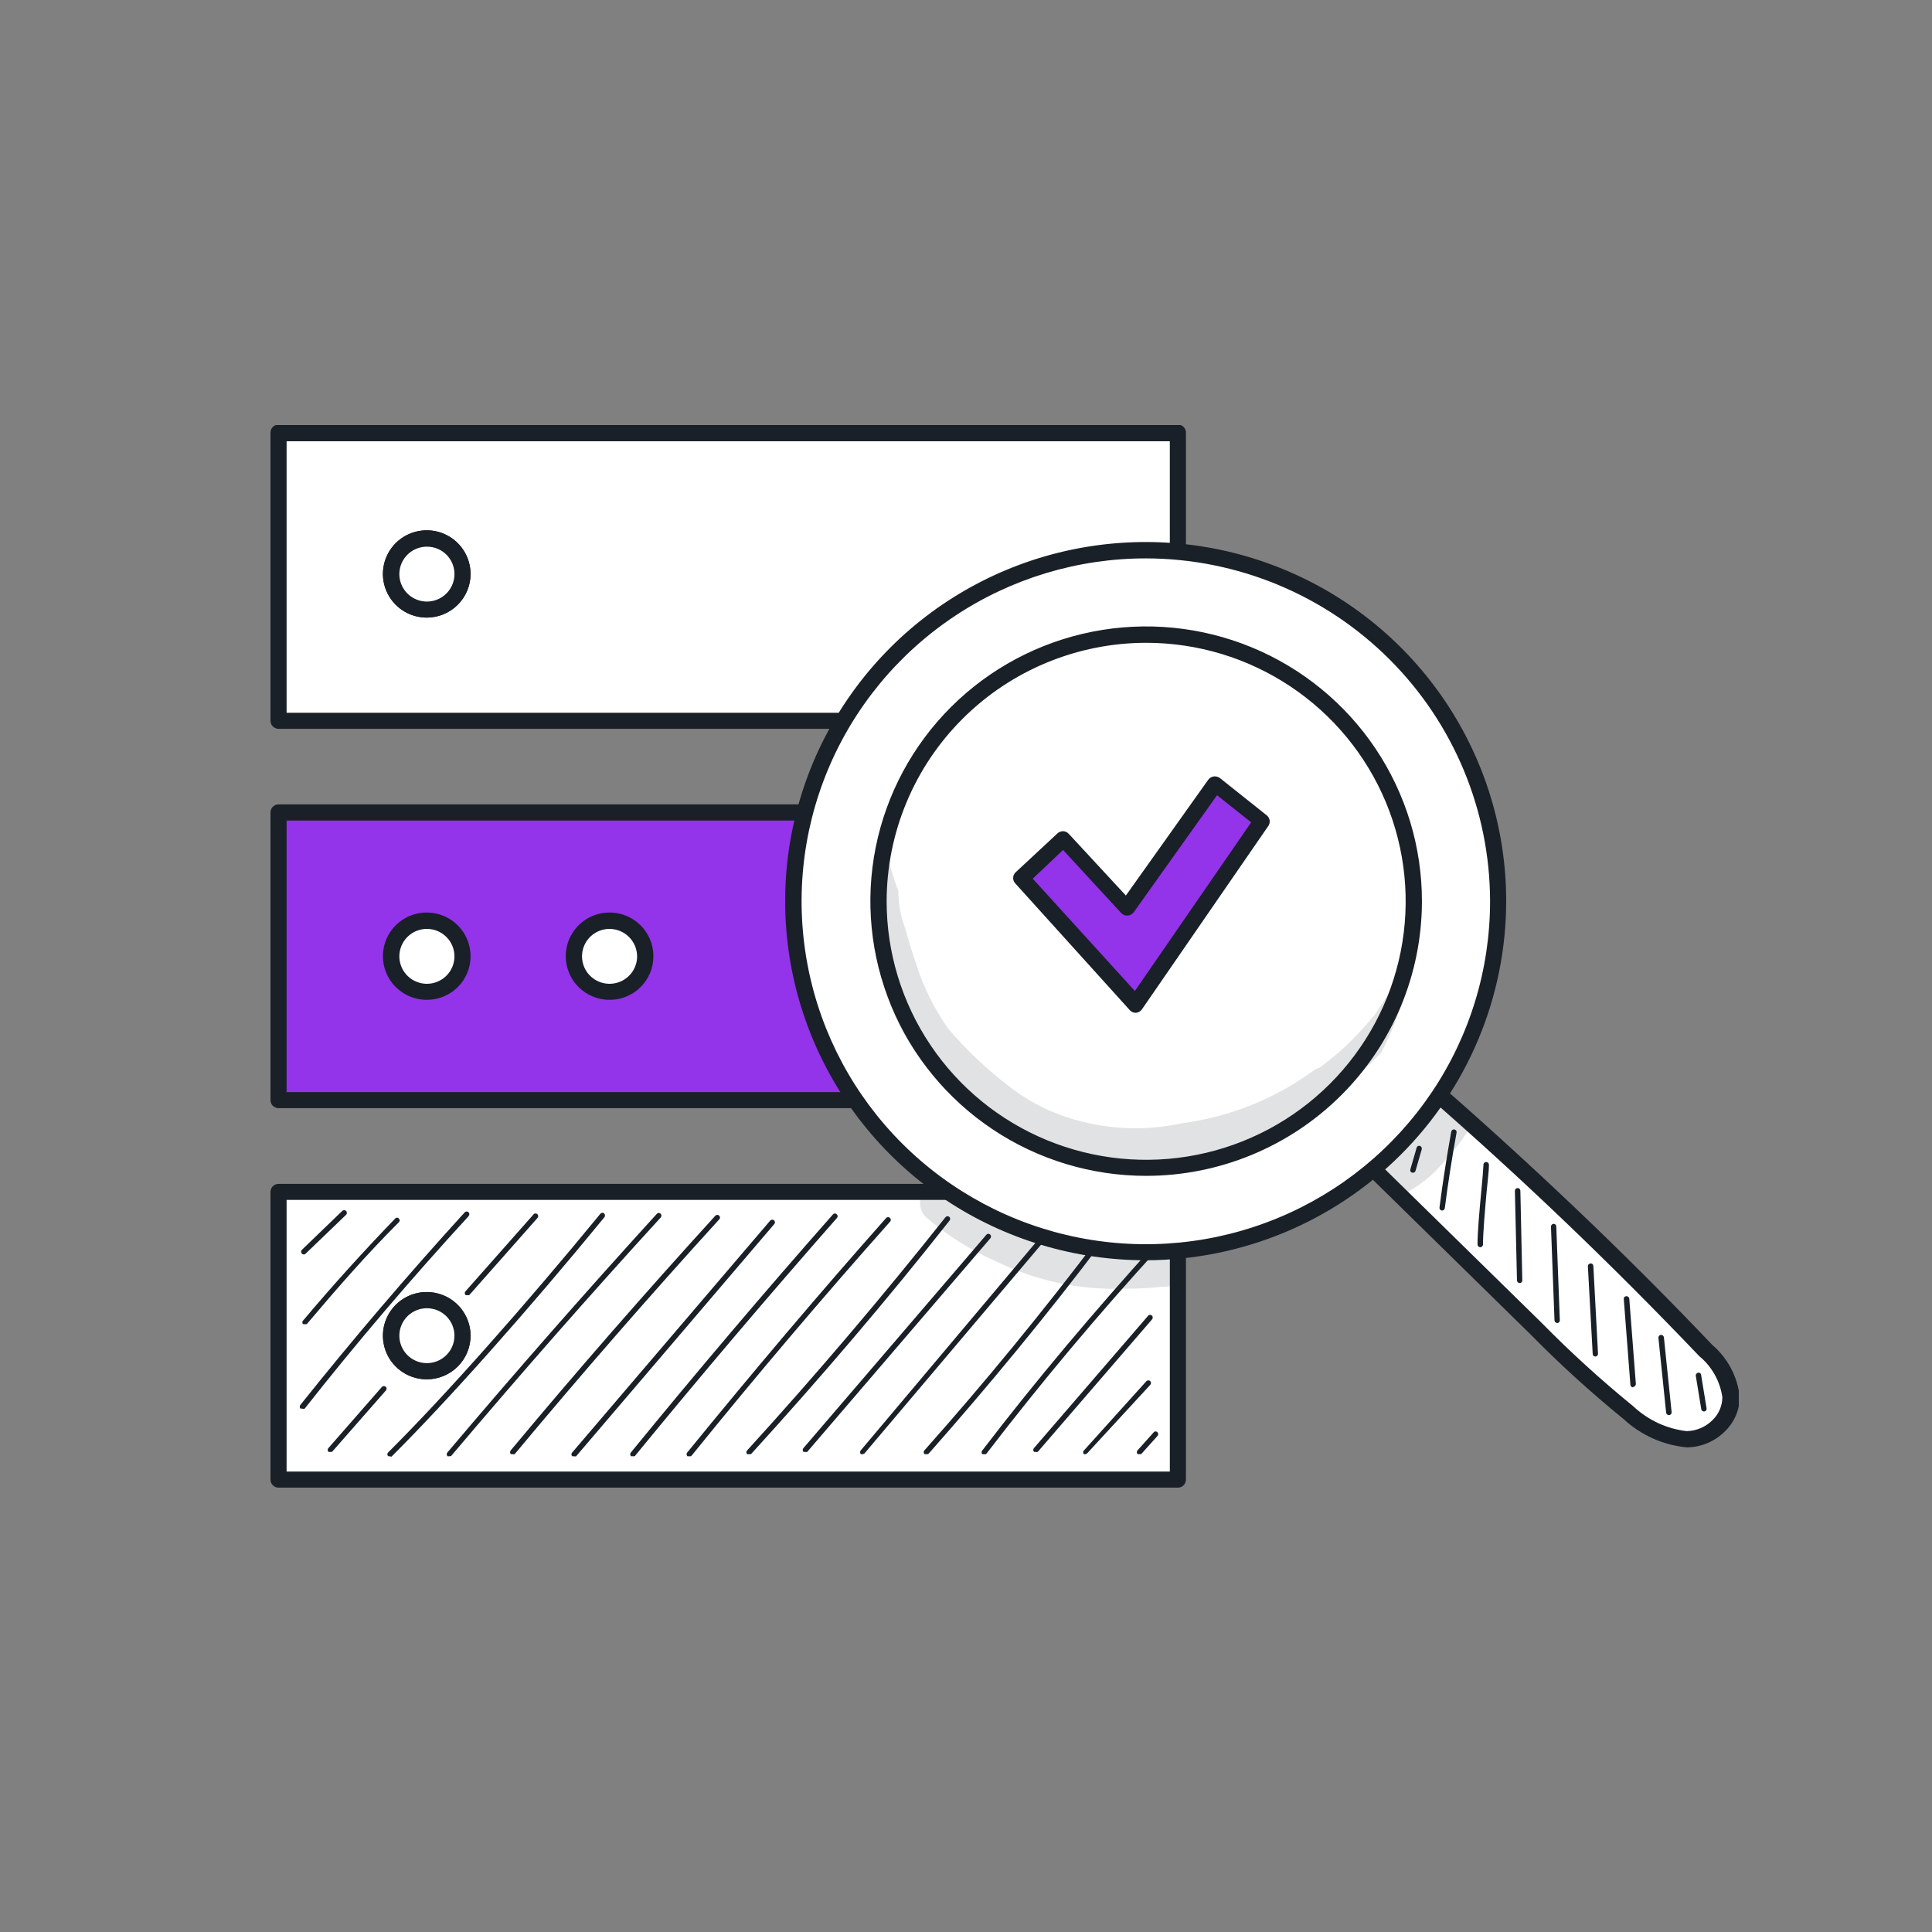 <svg width="100" height="100" viewBox="0 0 100 100" fill="none" xmlns="http://www.w3.org/2000/svg">
<rect x="0" y="0" width="100" height="100" fill="#808080" stroke="none"/>
<g clip-path="url(#clip0_107_9545)">
<path d="M60.968 61.693H14.417V76.576H60.968V61.693Z" fill="white"/>
<path d="M60.968 77H14.417C14.361 77 14.307 76.989 14.255 76.968C14.204 76.946 14.158 76.915 14.119 76.875C14.08 76.836 14.05 76.789 14.029 76.738C14.009 76.686 13.999 76.632 14 76.576V61.693C14 61.583 14.044 61.477 14.122 61.399C14.2 61.321 14.306 61.277 14.417 61.277H60.968C61.078 61.277 61.184 61.321 61.262 61.399C61.34 61.477 61.384 61.583 61.384 61.693V76.576C61.386 76.632 61.376 76.686 61.355 76.738C61.335 76.789 61.304 76.836 61.265 76.875C61.226 76.915 61.18 76.946 61.129 76.968C61.078 76.989 61.023 77 60.968 77ZM14.834 76.169H60.551V62.108H14.834V76.169Z" fill="#1A2027"/>
<path d="M60.968 22.415H14.417V37.299H60.968V22.415Z" fill="white"/>
<path d="M60.967 37.723H14.417C14.306 37.723 14.2 37.679 14.122 37.601C14.044 37.523 14 37.417 14 37.307V22.39C14 22.28 14.044 22.175 14.122 22.097C14.2 22.019 14.306 21.975 14.417 21.975H60.967C61.078 21.975 61.184 22.019 61.262 22.097C61.34 22.175 61.384 22.28 61.384 22.39V37.34C61.376 37.445 61.328 37.542 61.251 37.613C61.174 37.684 61.072 37.723 60.967 37.723V37.723ZM14.834 36.892H60.55V22.839H14.834V36.892Z" fill="#1A2027"/>
<path d="M60.968 42.058H14.417V56.942H60.968V42.058Z" fill="rgba(147, 51, 234, 1)"/>
<path d="M60.968 57.357H14.417C14.306 57.357 14.2 57.313 14.122 57.236C14.044 57.158 14 57.052 14 56.942V42.058C13.999 42.003 14.009 41.948 14.029 41.897C14.05 41.845 14.08 41.798 14.119 41.759C14.158 41.72 14.204 41.688 14.255 41.667C14.307 41.645 14.361 41.635 14.417 41.635H60.968C61.023 41.635 61.078 41.645 61.129 41.667C61.18 41.688 61.226 41.72 61.265 41.759C61.304 41.798 61.335 41.845 61.355 41.897C61.376 41.948 61.386 42.003 61.384 42.058V56.942C61.384 57.052 61.34 57.158 61.262 57.236C61.184 57.313 61.078 57.357 60.968 57.357ZM14.834 56.527H60.551V42.473H14.834V56.527Z" fill="#1A2027"/>
<path d="M20.254 29.716C20.249 29.352 20.352 28.995 20.552 28.689C20.751 28.384 21.037 28.145 21.374 28.002C21.71 27.86 22.081 27.82 22.44 27.888C22.799 27.956 23.13 28.129 23.39 28.384C23.65 28.64 23.828 28.967 23.901 29.324C23.975 29.68 23.94 30.051 23.801 30.388C23.662 30.724 23.426 31.013 23.123 31.215C22.819 31.418 22.462 31.526 22.096 31.527C21.612 31.527 21.147 31.337 20.802 30.998C20.457 30.659 20.26 30.198 20.254 29.716V29.716Z" fill="white"/>
<path d="M22.096 31.967C21.647 31.968 21.207 31.837 20.833 31.59C20.459 31.342 20.167 30.989 19.994 30.576C19.821 30.163 19.776 29.708 19.863 29.269C19.95 28.83 20.166 28.427 20.484 28.11C20.802 27.794 21.207 27.578 21.647 27.492C22.088 27.405 22.545 27.45 22.959 27.622C23.374 27.794 23.728 28.085 23.977 28.458C24.225 28.831 24.357 29.268 24.356 29.716C24.354 30.312 24.115 30.884 23.691 31.305C23.268 31.727 22.695 31.965 22.096 31.967ZM22.096 28.296C21.814 28.296 21.538 28.379 21.304 28.535C21.07 28.691 20.887 28.913 20.779 29.172C20.671 29.432 20.643 29.718 20.698 29.993C20.753 30.269 20.889 30.522 21.088 30.72C21.287 30.919 21.541 31.054 21.818 31.109C22.095 31.164 22.381 31.136 22.642 31.028C22.902 30.921 23.125 30.739 23.282 30.505C23.438 30.271 23.522 29.997 23.522 29.716C23.523 29.529 23.487 29.344 23.416 29.171C23.344 28.998 23.239 28.841 23.107 28.709C22.974 28.577 22.817 28.473 22.643 28.402C22.47 28.331 22.284 28.295 22.096 28.296V28.296Z" fill="#1A2027"/>
<path d="M20.254 29.716C20.249 29.352 20.352 28.995 20.552 28.689C20.751 28.384 21.037 28.145 21.374 28.002C21.71 27.86 22.081 27.82 22.44 27.888C22.799 27.956 23.13 28.129 23.39 28.384C23.65 28.64 23.828 28.967 23.901 29.324C23.975 29.68 23.94 30.051 23.801 30.388C23.662 30.724 23.426 31.013 23.123 31.215C22.819 31.418 22.462 31.526 22.096 31.527C21.612 31.527 21.147 31.337 20.802 30.998C20.457 30.659 20.26 30.198 20.254 29.716V29.716Z" fill="white"/>
<path d="M22.096 31.967C21.647 31.968 21.207 31.837 20.833 31.59C20.459 31.342 20.167 30.989 19.994 30.576C19.821 30.163 19.776 29.708 19.863 29.269C19.95 28.83 20.166 28.427 20.484 28.11C20.802 27.794 21.207 27.578 21.647 27.492C22.088 27.405 22.545 27.45 22.959 27.622C23.374 27.794 23.728 28.085 23.977 28.458C24.225 28.831 24.357 29.268 24.356 29.716C24.354 30.312 24.115 30.884 23.691 31.305C23.268 31.727 22.695 31.965 22.096 31.967ZM22.096 28.296C21.814 28.296 21.538 28.379 21.304 28.535C21.07 28.691 20.887 28.913 20.779 29.172C20.671 29.432 20.643 29.718 20.698 29.993C20.753 30.269 20.889 30.522 21.088 30.72C21.287 30.919 21.541 31.054 21.818 31.109C22.095 31.164 22.381 31.136 22.642 31.028C22.902 30.921 23.125 30.739 23.282 30.505C23.438 30.271 23.522 29.997 23.522 29.716C23.523 29.529 23.487 29.344 23.416 29.171C23.344 28.998 23.239 28.841 23.107 28.709C22.974 28.577 22.817 28.473 22.643 28.402C22.47 28.331 22.284 28.295 22.096 28.296V28.296Z" fill="#1A2027"/>
<path d="M20.253 49.5C20.253 49.137 20.361 48.782 20.564 48.48C20.767 48.178 21.054 47.943 21.391 47.804C21.728 47.665 22.098 47.629 22.456 47.7C22.813 47.77 23.141 47.945 23.399 48.202C23.657 48.459 23.832 48.786 23.903 49.142C23.974 49.498 23.938 49.867 23.799 50.202C23.659 50.538 23.423 50.825 23.12 51.026C22.817 51.228 22.461 51.336 22.096 51.336C21.607 51.336 21.139 51.142 20.793 50.798C20.448 50.454 20.253 49.987 20.253 49.5Z" fill="white"/>
<path d="M22.096 51.751C21.647 51.752 21.207 51.621 20.833 51.373C20.459 51.126 20.167 50.773 19.994 50.36C19.821 49.947 19.776 49.492 19.863 49.053C19.95 48.614 20.166 48.211 20.484 47.894C20.802 47.578 21.207 47.362 21.647 47.276C22.088 47.189 22.545 47.234 22.959 47.406C23.374 47.578 23.728 47.869 23.977 48.242C24.225 48.614 24.357 49.053 24.356 49.5C24.356 49.796 24.297 50.088 24.184 50.361C24.07 50.634 23.904 50.883 23.694 51.092C23.484 51.301 23.235 51.466 22.961 51.58C22.687 51.693 22.393 51.751 22.096 51.751V51.751ZM22.096 48.08C21.814 48.08 21.538 48.163 21.304 48.319C21.07 48.475 20.887 48.697 20.779 48.956C20.671 49.216 20.643 49.502 20.698 49.777C20.753 50.053 20.889 50.306 21.088 50.504C21.287 50.703 21.541 50.838 21.818 50.893C22.095 50.948 22.381 50.92 22.642 50.812C22.902 50.705 23.125 50.523 23.282 50.289C23.438 50.056 23.522 49.781 23.522 49.5C23.522 49.313 23.485 49.129 23.413 48.956C23.342 48.784 23.237 48.628 23.104 48.496C22.972 48.364 22.815 48.259 22.642 48.188C22.469 48.116 22.283 48.08 22.096 48.08V48.08Z" fill="#1A2027"/>
<path d="M20.253 69.135C20.253 68.772 20.361 68.417 20.564 68.115C20.767 67.813 21.054 67.578 21.391 67.439C21.728 67.3 22.098 67.263 22.456 67.334C22.813 67.405 23.141 67.58 23.399 67.837C23.657 68.093 23.832 68.42 23.903 68.776C23.974 69.132 23.938 69.502 23.799 69.837C23.659 70.172 23.423 70.459 23.12 70.661C22.817 70.862 22.461 70.97 22.096 70.97C21.607 70.97 21.139 70.777 20.793 70.433C20.448 70.088 20.253 69.621 20.253 69.135Z" fill="white"/>
<path d="M22.096 71.394C21.647 71.395 21.208 71.264 20.834 71.017C20.46 70.77 20.168 70.418 19.995 70.005C19.822 69.592 19.776 69.138 19.862 68.699C19.949 68.26 20.164 67.857 20.481 67.54C20.798 67.223 21.202 67.007 21.642 66.919C22.082 66.832 22.539 66.876 22.954 67.047C23.369 67.217 23.723 67.507 23.973 67.879C24.222 68.25 24.356 68.687 24.356 69.135C24.356 69.732 24.118 70.306 23.694 70.729C23.271 71.153 22.696 71.391 22.096 71.394V71.394ZM22.096 67.714C21.814 67.714 21.538 67.798 21.304 67.954C21.07 68.11 20.887 68.332 20.779 68.591C20.671 68.851 20.643 69.136 20.698 69.412C20.753 69.687 20.889 69.94 21.088 70.139C21.287 70.338 21.541 70.473 21.818 70.528C22.095 70.582 22.381 70.554 22.642 70.447C22.902 70.339 23.125 70.157 23.282 69.924C23.438 69.69 23.522 69.415 23.522 69.135C23.522 68.948 23.485 68.763 23.413 68.591C23.342 68.419 23.237 68.262 23.104 68.13C22.972 67.998 22.815 67.894 22.642 67.822C22.469 67.751 22.283 67.714 22.096 67.714V67.714Z" fill="#1A2027"/>
<path d="M20.253 69.135C20.253 68.772 20.361 68.417 20.564 68.115C20.767 67.813 21.054 67.578 21.391 67.439C21.728 67.3 22.098 67.263 22.456 67.334C22.813 67.405 23.141 67.58 23.399 67.837C23.657 68.093 23.832 68.42 23.903 68.776C23.974 69.132 23.938 69.502 23.799 69.837C23.659 70.172 23.423 70.459 23.12 70.661C22.817 70.862 22.461 70.97 22.096 70.97C21.607 70.97 21.139 70.777 20.793 70.433C20.448 70.088 20.253 69.621 20.253 69.135Z" fill="white"/>
<path d="M22.096 71.394C21.647 71.395 21.208 71.264 20.834 71.017C20.46 70.77 20.168 70.418 19.995 70.005C19.822 69.592 19.776 69.138 19.862 68.699C19.949 68.26 20.164 67.857 20.481 67.54C20.798 67.223 21.202 67.007 21.642 66.919C22.082 66.832 22.539 66.876 22.954 67.047C23.369 67.217 23.723 67.507 23.973 67.879C24.222 68.25 24.356 68.687 24.356 69.135C24.356 69.732 24.118 70.306 23.694 70.729C23.271 71.153 22.696 71.391 22.096 71.394V71.394ZM22.096 67.714C21.814 67.714 21.538 67.798 21.304 67.954C21.07 68.11 20.887 68.332 20.779 68.591C20.671 68.851 20.643 69.136 20.698 69.412C20.753 69.687 20.889 69.94 21.088 70.139C21.287 70.338 21.541 70.473 21.818 70.528C22.095 70.582 22.381 70.554 22.642 70.447C22.902 70.339 23.125 70.157 23.282 69.924C23.438 69.69 23.522 69.415 23.522 69.135C23.522 68.948 23.485 68.763 23.413 68.591C23.342 68.419 23.237 68.262 23.104 68.13C22.972 67.998 22.815 67.894 22.642 67.822C22.469 67.751 22.283 67.714 22.096 67.714V67.714Z" fill="#1A2027"/>
<path d="M29.709 49.5C29.709 49.137 29.817 48.782 30.019 48.48C30.221 48.178 30.509 47.943 30.846 47.804C31.183 47.665 31.553 47.629 31.911 47.7C32.268 47.77 32.596 47.945 32.854 48.202C33.112 48.459 33.287 48.786 33.358 49.142C33.429 49.498 33.393 49.867 33.254 50.202C33.114 50.538 32.878 50.825 32.575 51.026C32.272 51.228 31.916 51.336 31.551 51.336C31.309 51.336 31.07 51.288 30.846 51.196C30.622 51.104 30.419 50.968 30.248 50.798C30.077 50.627 29.941 50.425 29.849 50.202C29.756 49.98 29.709 49.741 29.709 49.5V49.5Z" fill="white"/>
<path d="M31.551 51.751C31.102 51.751 30.663 51.618 30.29 51.37C29.917 51.121 29.626 50.768 29.455 50.354C29.284 49.941 29.239 49.486 29.327 49.048C29.416 48.609 29.632 48.207 29.95 47.891C30.268 47.576 30.673 47.361 31.114 47.275C31.554 47.189 32.011 47.235 32.425 47.407C32.839 47.579 33.193 47.87 33.441 48.243C33.689 48.615 33.821 49.053 33.819 49.5C33.819 49.796 33.76 50.09 33.646 50.363C33.532 50.637 33.365 50.885 33.154 51.094C32.944 51.304 32.693 51.469 32.418 51.582C32.143 51.694 31.849 51.752 31.551 51.751V51.751ZM31.551 48.08C31.269 48.08 30.993 48.163 30.759 48.319C30.524 48.475 30.342 48.697 30.234 48.956C30.126 49.216 30.098 49.502 30.153 49.777C30.208 50.053 30.343 50.306 30.543 50.504C30.742 50.703 30.996 50.838 31.273 50.893C31.549 50.948 31.836 50.92 32.097 50.812C32.357 50.705 32.58 50.523 32.737 50.289C32.893 50.056 32.977 49.781 32.977 49.5C32.975 49.124 32.824 48.764 32.557 48.498C32.29 48.232 31.929 48.082 31.551 48.08Z" fill="#1A2027"/>
<path d="M20.187 75.372C20.157 75.384 20.124 75.384 20.095 75.372C20.081 75.36 20.069 75.344 20.062 75.327C20.054 75.31 20.05 75.291 20.05 75.272C20.05 75.254 20.054 75.235 20.062 75.218C20.069 75.201 20.081 75.185 20.095 75.173C23.055 72.224 27.157 67.598 31.084 62.814C31.097 62.801 31.112 62.791 31.128 62.784C31.145 62.777 31.162 62.773 31.18 62.773C31.198 62.773 31.216 62.777 31.232 62.784C31.249 62.791 31.264 62.801 31.276 62.814C31.301 62.841 31.314 62.877 31.314 62.914C31.314 62.95 31.301 62.986 31.276 63.013C27.349 67.806 23.23 72.44 20.262 75.397C20.235 75.396 20.209 75.388 20.187 75.372Z" fill="#1A2027"/>
<path d="M17.093 75.148C17.063 75.155 17.032 75.155 17.002 75.148C16.975 75.121 16.96 75.085 16.96 75.048C16.96 75.011 16.975 74.975 17.002 74.948L19.77 71.784C19.797 71.758 19.833 71.743 19.87 71.743C19.908 71.743 19.944 71.758 19.97 71.784C19.983 71.796 19.993 71.811 20 71.828C20.007 71.844 20.011 71.862 20.011 71.88C20.011 71.897 20.007 71.915 20 71.931C19.993 71.948 19.983 71.963 19.97 71.975L17.194 75.139C17.163 75.155 17.127 75.158 17.093 75.148Z" fill="#1A2027"/>
<path d="M24.189 67.033C24.159 67.042 24.127 67.042 24.097 67.033C24.071 67.007 24.056 66.971 24.056 66.934C24.056 66.896 24.071 66.86 24.097 66.834L27.624 62.847C27.636 62.834 27.651 62.824 27.668 62.817C27.684 62.81 27.702 62.807 27.72 62.807C27.738 62.807 27.755 62.81 27.772 62.817C27.788 62.824 27.803 62.834 27.816 62.847C27.842 62.874 27.857 62.91 27.857 62.947C27.857 62.984 27.842 63.02 27.816 63.047L24.289 67.033C24.257 67.046 24.221 67.046 24.189 67.033Z" fill="#1A2027"/>
<path d="M15.634 72.905C15.607 72.915 15.578 72.915 15.551 72.905C15.527 72.879 15.514 72.845 15.514 72.81C15.514 72.774 15.527 72.74 15.551 72.714C18.261 69.317 21.121 65.97 24.056 62.748C24.082 62.721 24.118 62.706 24.156 62.706C24.193 62.706 24.229 62.721 24.256 62.748C24.28 62.775 24.294 62.81 24.294 62.847C24.294 62.884 24.28 62.919 24.256 62.947C21.321 66.144 18.469 69.483 15.768 72.914C15.746 72.921 15.723 72.925 15.7 72.923C15.677 72.922 15.655 72.916 15.634 72.905Z" fill="#1A2027"/>
<path d="M15.776 68.537C15.749 68.547 15.72 68.547 15.693 68.537C15.679 68.525 15.667 68.51 15.66 68.494C15.652 68.477 15.648 68.459 15.648 68.441C15.648 68.423 15.652 68.405 15.66 68.388C15.667 68.372 15.679 68.357 15.693 68.346C17.21 66.543 18.811 64.774 20.454 63.072C20.465 63.057 20.48 63.046 20.497 63.039C20.513 63.031 20.531 63.027 20.55 63.027C20.568 63.027 20.586 63.031 20.602 63.039C20.619 63.046 20.634 63.057 20.645 63.072C20.658 63.084 20.669 63.099 20.675 63.115C20.683 63.132 20.686 63.149 20.686 63.167C20.686 63.185 20.683 63.202 20.675 63.219C20.669 63.235 20.658 63.25 20.645 63.263C18.978 64.924 17.41 66.726 15.893 68.52C15.876 68.531 15.857 68.539 15.836 68.542C15.816 68.545 15.796 68.543 15.776 68.537Z" fill="#1A2027"/>
<path d="M15.726 64.932C15.688 64.931 15.653 64.916 15.626 64.89C15.599 64.864 15.585 64.828 15.585 64.791C15.585 64.753 15.599 64.718 15.626 64.691L17.719 62.673C17.746 62.649 17.781 62.636 17.817 62.637C17.853 62.638 17.887 62.653 17.913 62.678C17.939 62.704 17.953 62.738 17.954 62.774C17.956 62.81 17.943 62.845 17.919 62.872L15.818 64.89C15.793 64.914 15.76 64.929 15.726 64.932Z" fill="#1A2027"/>
<path d="M23.255 75.372C23.225 75.381 23.193 75.381 23.163 75.372C23.137 75.346 23.122 75.31 23.122 75.272C23.122 75.235 23.137 75.199 23.163 75.173C26.674 71.02 30.317 66.867 34.003 62.822C34.015 62.809 34.03 62.799 34.047 62.792C34.063 62.785 34.081 62.782 34.099 62.782C34.117 62.782 34.134 62.785 34.151 62.792C34.167 62.799 34.182 62.809 34.194 62.822C34.221 62.849 34.236 62.885 34.236 62.922C34.236 62.959 34.221 62.995 34.194 63.022C30.517 67.041 26.874 71.194 23.355 75.356C23.325 75.374 23.289 75.38 23.255 75.372V75.372Z" fill="#1A2027"/>
<path d="M26.523 75.264C26.497 75.274 26.467 75.274 26.44 75.264C26.416 75.237 26.402 75.201 26.402 75.164C26.402 75.128 26.416 75.092 26.44 75.065C29.859 70.962 33.419 66.884 37.029 62.922C37.042 62.909 37.056 62.899 37.073 62.892C37.09 62.885 37.107 62.881 37.125 62.881C37.143 62.881 37.161 62.885 37.177 62.892C37.194 62.899 37.209 62.909 37.221 62.922C37.235 62.934 37.246 62.95 37.254 62.967C37.262 62.984 37.266 63.003 37.266 63.022C37.266 63.04 37.262 63.059 37.254 63.076C37.246 63.093 37.235 63.109 37.221 63.121C33.619 67.075 30.067 71.153 26.648 75.256C26.63 75.267 26.609 75.274 26.587 75.275C26.565 75.277 26.543 75.273 26.523 75.264Z" fill="#1A2027"/>
<path d="M29.709 75.372C29.679 75.384 29.646 75.384 29.617 75.372C29.604 75.36 29.594 75.345 29.587 75.328C29.58 75.312 29.576 75.294 29.576 75.277C29.576 75.259 29.58 75.241 29.587 75.225C29.594 75.208 29.604 75.193 29.617 75.181L39.872 63.171C39.899 63.145 39.935 63.13 39.972 63.13C40.01 63.13 40.046 63.145 40.072 63.171C40.097 63.197 40.11 63.231 40.11 63.267C40.11 63.302 40.097 63.336 40.072 63.362L29.817 75.38C29.781 75.389 29.743 75.386 29.709 75.372V75.372Z" fill="#1A2027"/>
<path d="M32.752 75.372C32.722 75.381 32.69 75.381 32.66 75.372C32.633 75.346 32.619 75.31 32.619 75.272C32.619 75.235 32.633 75.199 32.66 75.173C36.053 71.02 39.572 66.867 43.116 62.855C43.128 62.841 43.144 62.83 43.161 62.822C43.178 62.815 43.197 62.81 43.216 62.81C43.235 62.81 43.253 62.815 43.271 62.822C43.288 62.83 43.303 62.841 43.316 62.855C43.329 62.868 43.339 62.883 43.346 62.899C43.353 62.916 43.356 62.933 43.356 62.951C43.356 62.969 43.353 62.986 43.346 63.003C43.339 63.019 43.329 63.034 43.316 63.047C39.772 67.075 36.262 71.211 32.868 75.356C32.852 75.367 32.832 75.374 32.812 75.377C32.792 75.38 32.771 75.378 32.752 75.372Z" fill="#1A2027"/>
<path d="M35.662 75.372C35.635 75.38 35.606 75.38 35.578 75.372C35.552 75.346 35.537 75.31 35.537 75.272C35.537 75.235 35.552 75.199 35.578 75.173C38.914 71.078 42.349 67.008 45.842 63.072C45.853 63.053 45.867 63.038 45.885 63.026C45.902 63.014 45.921 63.006 45.942 63.002C45.963 62.999 45.984 63 46.004 63.006C46.025 63.011 46.043 63.022 46.059 63.035C46.075 63.049 46.087 63.066 46.096 63.086C46.104 63.105 46.108 63.126 46.107 63.147C46.106 63.168 46.101 63.188 46.091 63.207C46.081 63.225 46.068 63.242 46.051 63.254C42.557 67.183 39.105 71.252 35.795 75.347C35.777 75.363 35.755 75.373 35.732 75.378C35.709 75.382 35.684 75.38 35.662 75.372V75.372Z" fill="#1A2027"/>
<path d="M38.772 75.264C38.74 75.276 38.704 75.276 38.672 75.264C38.659 75.252 38.649 75.237 38.642 75.221C38.635 75.204 38.631 75.186 38.631 75.169C38.631 75.151 38.635 75.133 38.642 75.117C38.649 75.1 38.659 75.085 38.672 75.073C42.216 71.186 45.667 67.125 48.936 63.005C48.958 62.976 48.991 62.958 49.027 62.953C49.063 62.948 49.099 62.958 49.128 62.98C49.157 63.002 49.175 63.035 49.18 63.07C49.185 63.106 49.175 63.142 49.153 63.171C45.884 67.324 42.424 71.369 38.88 75.256C38.864 75.265 38.846 75.27 38.827 75.272C38.808 75.273 38.79 75.27 38.772 75.264V75.264Z" fill="#1A2027"/>
<path d="M41.673 75.148C41.646 75.154 41.617 75.154 41.59 75.148C41.564 75.121 41.549 75.085 41.549 75.048C41.549 75.011 41.564 74.975 41.59 74.948L51.062 63.902C51.074 63.889 51.089 63.879 51.106 63.872C51.122 63.865 51.14 63.861 51.158 63.861C51.176 63.861 51.194 63.865 51.21 63.872C51.227 63.879 51.241 63.889 51.254 63.902C51.28 63.928 51.295 63.964 51.295 64.002C51.295 64.039 51.28 64.075 51.254 64.101L41.782 75.148C41.765 75.155 41.746 75.159 41.728 75.159C41.709 75.159 41.691 75.155 41.673 75.148V75.148Z" fill="#1A2027"/>
<path d="M44.65 75.264C44.621 75.276 44.588 75.276 44.558 75.264C44.532 75.238 44.517 75.202 44.517 75.165C44.517 75.127 44.532 75.091 44.558 75.065L53.78 64.11C53.792 64.096 53.807 64.084 53.824 64.075C53.84 64.067 53.858 64.062 53.877 64.06C53.895 64.058 53.914 64.061 53.932 64.066C53.95 64.072 53.966 64.081 53.98 64.093C53.995 64.105 54.006 64.12 54.015 64.136C54.023 64.153 54.029 64.171 54.03 64.189C54.032 64.208 54.029 64.226 54.024 64.244C54.018 64.262 54.009 64.278 53.997 64.292L44.758 75.214C44.745 75.23 44.728 75.242 44.709 75.25C44.691 75.259 44.671 75.264 44.65 75.264Z" fill="#1A2027"/>
<path d="M47.944 75.264C47.914 75.272 47.882 75.272 47.852 75.264C47.825 75.238 47.81 75.202 47.81 75.165C47.81 75.127 47.825 75.091 47.852 75.065C50.987 71.543 54.022 67.839 56.873 64.06C56.885 64.046 56.898 64.034 56.914 64.025C56.929 64.016 56.946 64.01 56.964 64.008C56.982 64.005 57 64.007 57.017 64.011C57.035 64.016 57.051 64.024 57.065 64.035C57.08 64.046 57.091 64.059 57.1 64.075C57.109 64.09 57.115 64.108 57.117 64.125C57.12 64.143 57.119 64.161 57.114 64.178C57.109 64.196 57.101 64.212 57.09 64.226C54.239 68.013 51.195 71.701 48.06 75.248C48.044 75.259 48.024 75.266 48.004 75.269C47.984 75.272 47.963 75.27 47.944 75.264Z" fill="#1A2027"/>
<path d="M50.929 75.264C50.902 75.274 50.872 75.274 50.845 75.264C50.833 75.252 50.822 75.237 50.815 75.221C50.808 75.204 50.805 75.186 50.805 75.169C50.805 75.151 50.808 75.133 50.815 75.117C50.822 75.1 50.833 75.085 50.845 75.073C53.647 71.41 56.682 67.831 59.75 64.434C59.777 64.407 59.813 64.392 59.85 64.392C59.888 64.392 59.924 64.407 59.95 64.434C59.975 64.461 59.989 64.496 59.989 64.533C59.989 64.57 59.975 64.606 59.95 64.633C56.849 68.022 53.855 71.593 51.054 75.248C51.036 75.261 51.016 75.27 50.993 75.273C50.972 75.276 50.949 75.273 50.929 75.264V75.264Z" fill="#1A2027"/>
<path d="M53.605 75.148C53.578 75.154 53.549 75.154 53.522 75.148C53.495 75.121 53.48 75.085 53.48 75.048C53.48 75.011 53.495 74.975 53.522 74.948L59.433 68.096C59.446 68.084 59.461 68.073 59.477 68.066C59.494 68.059 59.511 68.056 59.529 68.056C59.547 68.056 59.565 68.059 59.581 68.066C59.598 68.073 59.613 68.084 59.625 68.096C59.652 68.123 59.666 68.159 59.666 68.196C59.666 68.233 59.652 68.269 59.625 68.296L53.714 75.148C53.697 75.155 53.678 75.159 53.659 75.159C53.641 75.159 53.622 75.155 53.605 75.148V75.148Z" fill="#1A2027"/>
<path d="M56.198 75.264C56.168 75.275 56.136 75.275 56.106 75.264C56.092 75.252 56.081 75.238 56.073 75.221C56.066 75.205 56.062 75.187 56.062 75.169C56.062 75.15 56.066 75.132 56.073 75.116C56.081 75.099 56.092 75.085 56.106 75.073L59.341 71.485C59.367 71.461 59.402 71.448 59.437 71.448C59.473 71.448 59.507 71.461 59.533 71.485C59.56 71.511 59.575 71.547 59.575 71.585C59.575 71.622 59.56 71.658 59.533 71.684L56.281 75.214C56.26 75.24 56.231 75.257 56.198 75.264V75.264Z" fill="#1A2027"/>
<path d="M58.975 75.264C58.945 75.272 58.913 75.272 58.883 75.264C58.857 75.238 58.842 75.202 58.842 75.165C58.842 75.127 58.857 75.091 58.883 75.065L59.717 74.135C59.729 74.121 59.743 74.109 59.76 74.102C59.776 74.094 59.794 74.09 59.813 74.09C59.831 74.09 59.849 74.094 59.866 74.102C59.882 74.109 59.897 74.121 59.909 74.135C59.922 74.147 59.932 74.162 59.939 74.178C59.946 74.195 59.949 74.212 59.949 74.23C59.949 74.248 59.946 74.266 59.939 74.282C59.932 74.298 59.922 74.313 59.909 74.326L59.075 75.256C59.044 75.272 59.008 75.274 58.975 75.264V75.264Z" fill="#1A2027"/>
<path d="M70.739 60.173L79.511 68.769C81.02 70.306 82.615 71.756 84.288 73.113C85.116 73.893 86.181 74.378 87.315 74.492C87.9 74.488 88.461 74.261 88.883 73.858C89.305 73.455 89.555 72.906 89.583 72.324C89.467 71.385 89 70.525 88.274 69.915C83.61 65.026 78.749 60.394 73.691 56.02C72.765 57.374 71.84 58.728 70.739 60.173Z" fill="white"/>
<path d="M87.315 74.915C86.087 74.801 84.931 74.284 84.03 73.445C82.346 72.076 80.74 70.615 79.219 69.068L70.456 60.472C70.389 60.396 70.352 60.299 70.352 60.198C70.352 60.097 70.389 59.999 70.456 59.924C71.548 58.478 72.49 57.108 73.399 55.771C73.432 55.722 73.475 55.68 73.525 55.649C73.576 55.617 73.632 55.596 73.691 55.588C73.749 55.581 73.808 55.586 73.864 55.603C73.92 55.62 73.972 55.649 74.016 55.688C79.019 60.04 83.98 64.724 88.624 69.608C89.426 70.295 89.936 71.26 90.05 72.307C90.047 72.636 89.98 72.96 89.851 73.262C89.722 73.564 89.535 73.838 89.299 74.068C89.041 74.332 88.732 74.543 88.392 74.689C88.051 74.834 87.685 74.911 87.315 74.915V74.915ZM71.29 60.131L79.803 68.478C81.3 70.001 82.881 71.44 84.538 72.789C85.298 73.504 86.269 73.956 87.307 74.076C87.813 74.064 88.294 73.855 88.649 73.495C88.806 73.342 88.93 73.16 89.016 72.959C89.102 72.758 89.147 72.542 89.149 72.324C89.032 71.492 88.607 70.733 87.957 70.198C83.438 65.455 78.669 60.895 73.783 56.643C73.007 57.764 72.207 58.935 71.29 60.131Z" fill="#1A2027"/>
<path d="M59.325 28.487C55.719 28.488 52.194 29.555 49.196 31.552C46.199 33.549 43.863 36.386 42.484 39.706C41.105 43.025 40.745 46.677 41.45 50.2C42.154 53.723 43.892 56.959 46.442 59.498C48.992 62.038 52.242 63.767 55.779 64.467C59.316 65.167 62.982 64.807 66.313 63.432C69.645 62.057 72.492 59.729 74.496 56.742C76.499 53.755 77.568 50.243 77.568 46.651C77.568 44.265 77.096 41.902 76.179 39.698C75.262 37.494 73.918 35.491 72.224 33.804C70.53 32.117 68.519 30.779 66.306 29.867C64.092 28.955 61.72 28.486 59.325 28.487V28.487ZM59.325 60.447C56.586 60.445 53.909 59.635 51.633 58.118C49.356 56.601 47.583 54.446 46.536 51.925C45.489 49.404 45.216 46.63 45.751 43.955C46.286 41.279 47.606 38.822 49.543 36.893C51.48 34.965 53.948 33.652 56.634 33.12C59.321 32.588 62.105 32.862 64.635 33.906C67.165 34.951 69.328 36.719 70.849 38.987C72.37 41.256 73.182 43.923 73.182 46.651C73.182 48.464 72.824 50.258 72.127 51.932C71.431 53.607 70.41 55.128 69.123 56.409C67.836 57.69 66.308 58.706 64.627 59.399C62.946 60.092 61.144 60.448 59.325 60.447V60.447ZM59.325 60.447C56.586 60.445 53.909 59.635 51.633 58.118C49.356 56.601 47.583 54.446 46.536 51.925C45.489 49.404 45.216 46.63 45.751 43.955C46.286 41.279 47.606 38.822 49.543 36.893C51.48 34.965 53.948 33.652 56.634 33.12C59.321 32.588 62.105 32.862 64.635 33.906C67.165 34.951 69.328 36.719 70.849 38.987C72.37 41.256 73.182 43.923 73.182 46.651C73.182 48.464 72.824 50.258 72.127 51.932C71.431 53.607 70.41 55.128 69.123 56.409C67.836 57.69 66.308 58.706 64.627 59.399C62.946 60.092 61.144 60.448 59.325 60.447V60.447Z" fill="white"/>
<path d="M59.325 65.231C55.633 65.236 52.022 64.15 48.95 62.11C45.878 60.07 43.482 57.168 42.066 53.772C40.651 50.375 40.278 46.636 40.996 43.029C41.714 39.421 43.49 36.107 46.099 33.505C48.709 30.903 52.034 29.131 55.655 28.413C59.276 27.695 63.03 28.062 66.441 29.47C69.852 30.877 72.767 33.261 74.818 36.319C76.868 39.378 77.962 42.973 77.96 46.651C77.954 51.574 75.989 56.293 72.496 59.776C69.003 63.258 64.267 65.22 59.325 65.231V65.231ZM59.325 28.902C55.8 28.899 52.353 29.937 49.421 31.885C46.489 33.834 44.202 36.604 42.851 39.847C41.5 43.09 41.145 46.66 41.831 50.104C42.516 53.548 44.212 56.712 46.703 59.196C49.194 61.68 52.369 63.372 55.826 64.058C59.283 64.744 62.866 64.394 66.123 63.051C69.38 61.708 72.164 59.433 74.122 56.514C76.081 53.595 77.126 50.162 77.126 46.651C77.12 41.949 75.243 37.44 71.906 34.114C68.57 30.787 64.046 28.913 59.325 28.902V28.902ZM59.325 60.862C56.501 60.862 53.741 60.028 51.394 58.465C49.046 56.902 47.216 54.681 46.136 52.082C45.056 49.484 44.774 46.624 45.325 43.866C45.877 41.107 47.237 38.574 49.234 36.585C51.231 34.597 53.776 33.243 56.545 32.696C59.315 32.148 62.185 32.431 64.793 33.508C67.401 34.586 69.63 36.41 71.198 38.749C72.765 41.089 73.601 43.839 73.599 46.651C73.595 50.42 72.089 54.033 69.413 56.698C66.737 59.362 63.109 60.86 59.325 60.862ZM45.892 46.651C45.892 49.297 46.68 51.885 48.156 54.085C49.632 56.285 51.73 58 54.185 59.013C56.639 60.026 59.34 60.291 61.945 59.774C64.551 59.258 66.945 57.984 68.823 56.112C70.702 54.241 71.981 51.857 72.499 49.261C73.017 46.666 72.751 43.976 71.735 41.531C70.718 39.086 68.996 36.996 66.787 35.526C64.579 34.056 61.982 33.271 59.325 33.271C55.764 33.275 52.35 34.686 49.832 37.195C47.313 39.703 45.897 43.104 45.892 46.651V46.651Z" fill="#1A2027"/>
<path d="M73.091 60.696C73.073 60.691 73.058 60.683 73.044 60.672C73.03 60.661 73.018 60.648 73.01 60.632C73.001 60.617 72.996 60.6 72.994 60.582C72.992 60.565 72.994 60.547 72.999 60.53L73.324 59.409C73.328 59.391 73.335 59.374 73.346 59.359C73.356 59.345 73.37 59.332 73.386 59.323C73.401 59.314 73.419 59.307 73.437 59.305C73.455 59.303 73.473 59.304 73.491 59.309C73.526 59.321 73.556 59.345 73.575 59.377C73.593 59.409 73.599 59.447 73.591 59.483L73.266 60.605C73.254 60.64 73.229 60.669 73.197 60.686C73.164 60.703 73.126 60.706 73.091 60.696Z" fill="#1A2027"/>
<path d="M74.625 62.656C74.589 62.65 74.556 62.63 74.534 62.601C74.513 62.571 74.503 62.535 74.508 62.498C74.675 61.194 74.883 59.874 75.117 58.57C75.125 58.533 75.147 58.502 75.178 58.482C75.209 58.462 75.247 58.454 75.284 58.462C75.301 58.465 75.318 58.471 75.333 58.481C75.348 58.49 75.361 58.503 75.371 58.518C75.381 58.532 75.388 58.549 75.392 58.567C75.396 58.584 75.395 58.602 75.392 58.62C75.158 59.915 74.95 61.228 74.783 62.532C74.781 62.55 74.775 62.568 74.766 62.584C74.757 62.601 74.745 62.615 74.73 62.627C74.715 62.638 74.698 62.647 74.68 62.652C74.662 62.657 74.643 62.658 74.625 62.656V62.656Z" fill="#1A2027"/>
<path d="M76.618 64.558C76.581 64.556 76.546 64.541 76.52 64.515C76.494 64.489 76.478 64.454 76.476 64.417C76.476 63.761 76.576 62.664 76.668 61.693C76.726 61.103 76.768 60.596 76.785 60.272C76.786 60.254 76.79 60.236 76.799 60.22C76.807 60.204 76.818 60.189 76.832 60.178C76.847 60.166 76.863 60.157 76.88 60.152C76.898 60.147 76.916 60.145 76.935 60.148C76.971 60.15 77.005 60.166 77.03 60.192C77.054 60.218 77.068 60.253 77.068 60.289C77.068 60.613 77.001 61.12 76.943 61.726C76.86 62.681 76.76 63.777 76.76 64.417C76.758 64.454 76.742 64.489 76.716 64.515C76.69 64.541 76.655 64.556 76.618 64.558V64.558Z" fill="#1A2027"/>
<path d="M78.66 66.41C78.624 66.41 78.589 66.397 78.563 66.372C78.537 66.347 78.521 66.313 78.519 66.277L78.41 61.635C78.41 61.597 78.425 61.561 78.452 61.535C78.478 61.508 78.514 61.493 78.552 61.493C78.588 61.493 78.623 61.507 78.649 61.532C78.676 61.556 78.692 61.59 78.694 61.626L78.794 66.269C78.795 66.287 78.792 66.305 78.786 66.323C78.78 66.34 78.77 66.355 78.758 66.368C78.745 66.382 78.73 66.392 78.713 66.399C78.697 66.407 78.679 66.41 78.66 66.41Z" fill="#1A2027"/>
<path d="M80.603 68.478C80.567 68.478 80.532 68.465 80.506 68.44C80.479 68.415 80.463 68.382 80.461 68.346L80.278 63.487C80.278 63.451 80.292 63.416 80.316 63.39C80.341 63.364 80.375 63.348 80.411 63.346C80.429 63.344 80.448 63.347 80.465 63.353C80.482 63.359 80.498 63.369 80.511 63.381C80.524 63.394 80.535 63.409 80.542 63.426C80.549 63.442 80.553 63.46 80.553 63.478L80.736 68.337C80.737 68.355 80.735 68.374 80.729 68.391C80.722 68.408 80.713 68.423 80.7 68.437C80.688 68.45 80.673 68.46 80.656 68.468C80.639 68.475 80.621 68.478 80.603 68.478Z" fill="#1A2027"/>
<path d="M82.571 70.214C82.536 70.214 82.502 70.2 82.477 70.175C82.452 70.15 82.438 70.117 82.438 70.081L82.188 65.538C82.187 65.502 82.201 65.467 82.226 65.441C82.251 65.415 82.285 65.399 82.321 65.397C82.339 65.395 82.358 65.396 82.375 65.401C82.393 65.406 82.409 65.415 82.423 65.427C82.437 65.438 82.449 65.453 82.457 65.469C82.465 65.486 82.47 65.503 82.471 65.522L82.713 70.065C82.714 70.083 82.711 70.102 82.705 70.12C82.699 70.137 82.69 70.153 82.677 70.167C82.665 70.181 82.65 70.192 82.633 70.2C82.616 70.209 82.598 70.213 82.579 70.214H82.571Z" fill="#1A2027"/>
<path d="M84.531 71.809C84.496 71.809 84.462 71.797 84.436 71.774C84.41 71.751 84.393 71.719 84.389 71.684L84.047 67.241C84.045 67.222 84.046 67.203 84.052 67.185C84.058 67.167 84.067 67.15 84.08 67.136C84.092 67.122 84.108 67.111 84.125 67.103C84.142 67.095 84.161 67.091 84.18 67.091C84.217 67.089 84.252 67.101 84.28 67.124C84.308 67.147 84.326 67.18 84.331 67.216L84.672 71.635C84.672 71.671 84.659 71.707 84.634 71.735C84.61 71.762 84.576 71.78 84.539 71.784L84.531 71.809Z" fill="#1A2027"/>
<path d="M86.381 73.246C86.346 73.246 86.312 73.234 86.286 73.21C86.26 73.188 86.243 73.156 86.239 73.121L85.839 69.243C85.837 69.206 85.848 69.171 85.872 69.143C85.895 69.115 85.928 69.097 85.964 69.093C86.001 69.09 86.038 69.102 86.068 69.125C86.097 69.148 86.117 69.181 86.123 69.218L86.523 73.096C86.525 73.132 86.514 73.168 86.49 73.196C86.467 73.224 86.434 73.242 86.398 73.246H86.381Z" fill="#1A2027"/>
<path d="M88.191 73.055C88.158 73.055 88.126 73.043 88.102 73.022C88.077 73.001 88.061 72.971 88.057 72.939L87.774 71.211C87.769 71.175 87.778 71.138 87.8 71.109C87.822 71.079 87.854 71.059 87.89 71.053C87.908 71.048 87.927 71.047 87.945 71.05C87.963 71.053 87.98 71.06 87.995 71.07C88.01 71.081 88.023 71.094 88.032 71.11C88.041 71.125 88.047 71.143 88.049 71.161L88.332 72.897C88.336 72.915 88.336 72.934 88.332 72.952C88.328 72.97 88.32 72.987 88.309 73.001C88.298 73.016 88.284 73.029 88.268 73.038C88.252 73.047 88.234 73.053 88.216 73.055H88.191Z" fill="#1A2027"/>
<g opacity="0.13">
<path d="M72.232 51.045C71.837 51.501 71.483 51.99 71.173 52.507C70.693 53.088 70.181 53.643 69.639 54.168C69.18 54.575 68.738 54.932 68.288 55.272C68.204 55.285 68.124 55.316 68.055 55.364C66.039 56.856 63.674 57.81 61.184 58.138C59.501 58.506 57.755 58.484 56.081 58.071C54.691 57.748 53.388 57.127 52.263 56.252C51.1 55.368 50.036 54.363 49.086 53.254V53.254C48.357 52.223 47.795 51.086 47.418 49.882C47.193 49.267 47.026 48.645 46.843 48.022C46.616 47.422 46.5 46.786 46.501 46.145C46.334 45.679 46.184 45.206 46.043 44.733C45.907 44.669 45.758 44.644 45.609 44.658C45.367 46.527 45.367 48.42 45.609 50.289C45.987 52.178 46.849 53.937 48.11 55.397C48.914 56.249 49.802 57.017 50.762 57.689C52 58.629 53.375 59.374 54.839 59.899C55.66 60.107 56.497 60.249 57.34 60.322V60.322C58.25 60.473 59.176 60.495 60.092 60.389C60.804 60.295 61.507 60.142 62.193 59.932C63.638 59.609 65.038 59.113 66.362 58.453C66.696 58.255 67.019 58.039 67.329 57.806C68.858 56.884 70.26 55.767 71.498 54.483C71.723 54.027 71.94 53.57 72.14 53.105L72.891 51.02C72.788 50.968 72.673 50.944 72.558 50.948C72.443 50.952 72.331 50.986 72.232 51.045Z" fill="#1A2027"/>
</g>
<g opacity="0.13">
<path d="M75.209 56.975C74.508 56.776 74.05 57.258 73.708 57.806L73.658 57.864C73.105 58.421 72.511 58.938 71.882 59.409V59.409C71.69 59.55 71.448 59.641 71.323 59.857C71.157 60.083 71.073 60.359 71.086 60.639C71.098 60.919 71.206 61.186 71.392 61.396C71.578 61.606 71.83 61.747 72.107 61.795C72.384 61.843 72.67 61.795 72.916 61.66C73.706 61.215 74.394 60.609 74.933 59.882C75.299 59.508 75.624 59.096 75.901 58.653C75.99 58.502 76.043 58.331 76.056 58.156C76.069 57.981 76.04 57.805 75.973 57.643C75.906 57.48 75.802 57.335 75.67 57.219C75.537 57.104 75.379 57.02 75.209 56.975V56.975Z" fill="#1A2027"/>
</g>
<path d="M55.048 43.445L52.88 45.455L58.8 52.008L65.337 42.523L62.91 40.605L58.349 47.017L55.048 43.445Z" fill="rgba(147, 51, 234, 1)"/>
<path d="M58.783 52.424C58.725 52.423 58.667 52.41 58.614 52.386C58.561 52.361 58.513 52.326 58.475 52.282L52.563 45.738C52.524 45.7 52.493 45.654 52.472 45.605C52.451 45.555 52.44 45.501 52.44 45.447C52.44 45.393 52.451 45.339 52.472 45.289C52.493 45.239 52.524 45.194 52.563 45.156L54.731 43.138C54.813 43.064 54.92 43.022 55.031 43.022C55.143 43.028 55.248 43.079 55.323 43.163L58.275 46.352L62.535 40.364C62.568 40.317 62.61 40.277 62.659 40.247C62.708 40.217 62.762 40.197 62.819 40.189C62.934 40.174 63.05 40.204 63.144 40.273L65.562 42.199C65.645 42.264 65.7 42.357 65.716 42.461C65.731 42.565 65.706 42.67 65.645 42.756L59.108 52.241C59.073 52.293 59.026 52.337 58.971 52.369C58.916 52.4 58.855 52.419 58.791 52.424H58.783ZM53.455 45.48L58.741 51.294L64.761 42.565L62.994 41.161L58.683 47.216C58.646 47.266 58.599 47.308 58.544 47.338C58.489 47.368 58.428 47.386 58.366 47.39C58.304 47.395 58.242 47.385 58.184 47.362C58.126 47.339 58.074 47.303 58.033 47.258L55.023 43.993L53.455 45.48Z" fill="#1A2027"/>
<g opacity="0.13">
<path d="M60.292 64.907C59.182 64.991 58.067 64.991 56.957 64.907C54.86 64.545 52.848 63.801 51.02 62.714C50.553 62.431 50.104 62.118 49.678 61.776C49.378 61.51 49.078 61.194 48.652 61.219C48.448 61.223 48.249 61.285 48.081 61.4C47.911 61.514 47.78 61.675 47.701 61.862C47.622 62.05 47.6 62.256 47.637 62.456C47.674 62.656 47.769 62.841 47.91 62.988C48.99 63.918 50.201 64.685 51.504 65.264C53.618 66.305 55.96 66.799 58.316 66.701C58.926 66.701 59.536 66.668 60.142 66.601C60.275 66.618 60.41 66.603 60.538 66.56C60.665 66.517 60.78 66.446 60.876 66.352C61.002 66.238 61.09 66.088 61.128 65.923C61.166 65.758 61.153 65.585 61.089 65.427C61.025 65.27 60.915 65.136 60.773 65.043C60.63 64.95 60.462 64.902 60.292 64.907Z" fill="#1A2027"/>
</g>
</g>
<defs>
<clipPath id="clip0_107_9545">
<rect width="76" height="55" fill="white" transform="translate(14 22)"/>
</clipPath>
</defs>
</svg>

